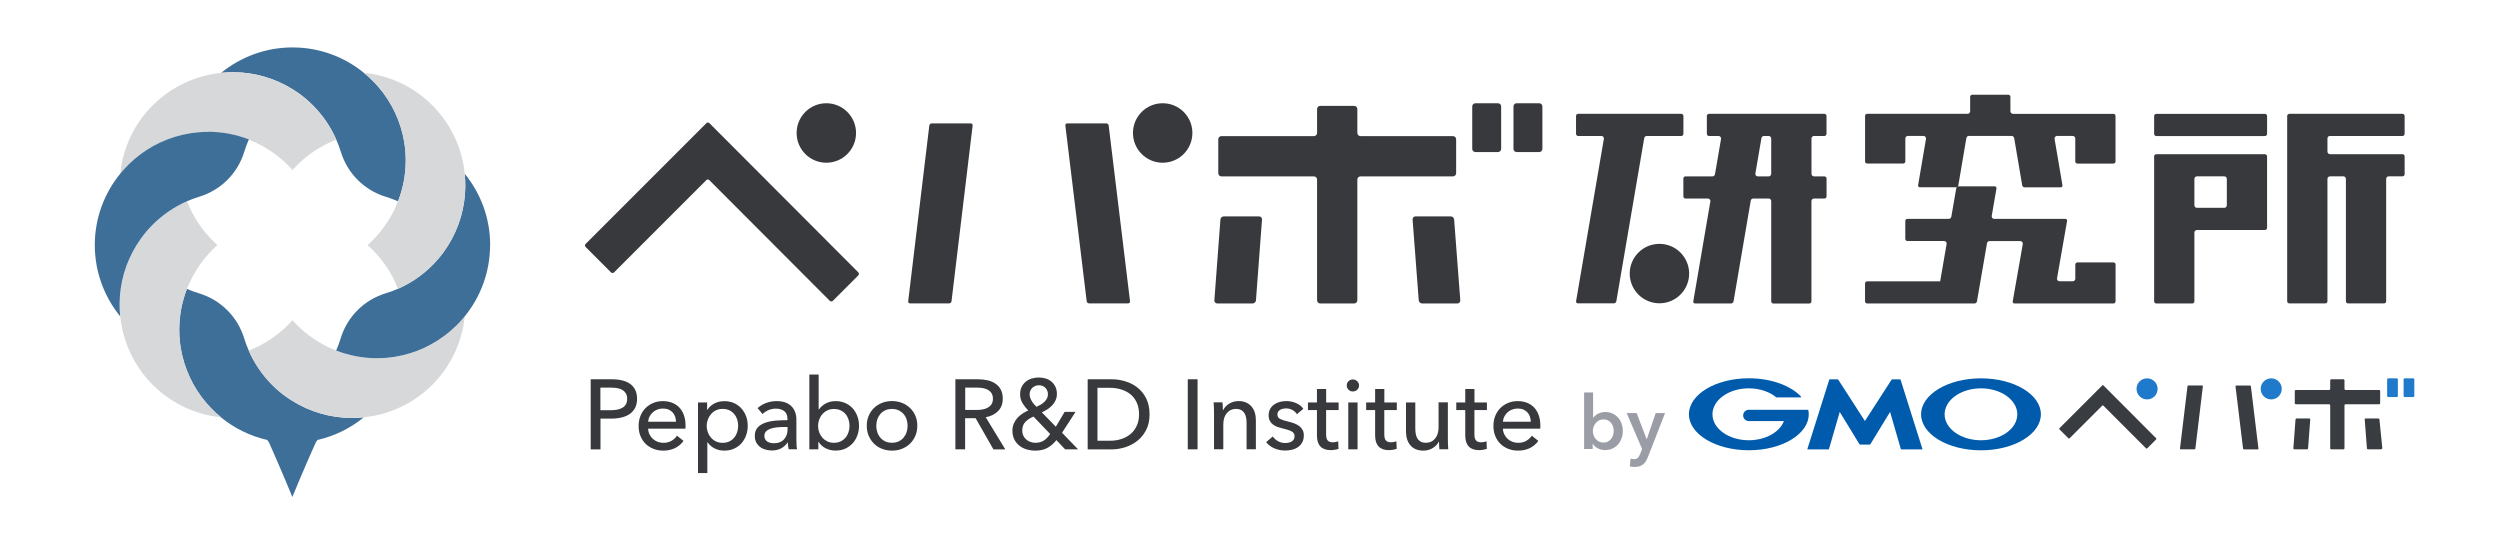 <?xml version="1.0" encoding="UTF-8"?><svg id="_レイヤー_2" xmlns="http://www.w3.org/2000/svg" viewBox="0 0 562 122"><defs><style>.cls-1{fill:none;}.cls-2{fill:#005bac;}.cls-3{fill:#d7d8d9;}.cls-4{fill:#1f7acc;}.cls-5{fill:#3e6f99;}.cls-6{fill:#9a9da6;}.cls-7{fill:#38393c;}.cls-8{fill:#393c41;}</style></defs><g id="_レイヤー_1-2"><g><rect class="cls-1" width="562" height="122"/><g><path class="cls-5" d="m81.79,93.82c-.87.09-1.74.14-2.61.14-.12,0-.24,0-.36,0-4.55-.07-9.08-1.34-13.07-3.82-.51-.32-1.02-.65-1.52-1.01-1.06-.77-2.08-1.63-3.04-2.59-2.26-2.26-4.03-4.89-5.27-7.72-.22-.51-.43-1.02-.62-1.54-.15-.41-.29-.82-.41-1.23-1.49-4.84-5.24-8.6-10.09-10.09-.41-.13-.83-.27-1.24-.41h0c-.52-.19-1.03-.39-1.54-.62-1.12,2.87-1.73,5.97-1.73,9.18,0,1.36.11,2.68.31,3.98.1.61.22,1.2.35,1.79,1.07,4.58,3.38,8.69,6.55,11.95h0c.69.71,1.42,1.38,2.18,2,2.98,2.42,6.51,4.19,10.38,5.07.22.24.4.52.53.83,0,0,2.85,6.42,5.13,11.99,2.27-5.57,5.14-11.99,5.14-11.99.13-.31.3-.59.52-.83,3.87-.88,7.41-2.65,10.38-5.07Z"/><path class="cls-3" d="m102.47,73.33c-3.26,3.17-7.37,5.48-11.94,6.54-.59.14-1.19.26-1.79.36-1.3.2-2.63.31-3.98.31-3.21,0-6.31-.61-9.18-1.73-.52-.2-1.02-.42-1.53-.65-3.15-1.47-5.98-3.57-8.3-6.17-2.31,2.59-5.14,4.69-8.3,6.17-.5.24-1.01.45-1.53.65,1.24,2.82,3,5.45,5.27,7.72.96.96,1.98,1.82,3.04,2.59.5.36,1,.7,1.52,1.01,3.99,2.48,8.52,3.76,13.07,3.82.12,0,.24,0,.36,0,.87,0,1.74-.05,2.61-.14,5.62-.57,11.08-3.01,15.38-7.3,4.3-4.3,6.73-9.76,7.3-15.38-.63.77-1.3,1.5-2.01,2.19Z"/><path class="cls-5" d="m83.98,18.37c-.69-.71-1.42-1.38-2.18-2-4.38-3.57-9.96-5.71-16.04-5.71s-11.66,2.15-16.04,5.71c.87-.09,1.74-.14,2.61-.14.12,0,.24,0,.36,0,4.55.06,9.08,1.34,13.07,3.82.51.32,1.02.66,1.52,1.01,1.06.77,2.08,1.64,3.04,2.6,2.26,2.26,4.03,4.89,5.27,7.71.22.51.43,1.02.62,1.54.15.41.29.82.42,1.24,1.49,4.84,5.24,8.6,10.08,10.08.41.13.83.27,1.24.42.52.19,1.03.39,1.54.61,1.12-2.87,1.73-5.97,1.73-9.18,0-1.35-.11-2.68-.31-3.98-.1-.61-.22-1.2-.35-1.79-1.07-4.58-3.38-8.69-6.55-11.95"/><path class="cls-3" d="m70.31,23.67c-.96-.96-1.98-1.82-3.04-2.6-.5-.36-1-.69-1.52-1.01-3.99-2.48-8.52-3.76-13.07-3.82-.12,0-.24,0-.36,0-.87,0-1.74.05-2.61.14-5.62.57-11.08,3-15.38,7.3-4.3,4.29-6.73,9.76-7.3,15.38.62-.77,1.29-1.5,2-2.18,3.26-3.18,7.37-5.48,11.95-6.55.59-.14,1.19-.26,1.79-.35,1.3-.21,2.63-.31,3.98-.31,3.21,0,6.31.61,9.18,1.73.51.2,1.02.42,1.53.65,3.15,1.47,5.98,3.57,8.3,6.17,2.31-2.59,5.14-4.69,8.3-6.17.5-.24,1.01-.45,1.53-.65-1.24-2.82-3-5.45-5.27-7.71Z"/><path class="cls-5" d="m110.19,55.09c0-6.08-2.15-11.66-5.72-16.04.1.99.14,1.98.13,2.97-.06,4.55-1.34,9.08-3.82,13.07-.32.51-.66,1.02-1.02,1.52-.77,1.06-1.63,2.08-2.59,3.03-2.26,2.27-4.89,4.03-7.71,5.27-.51.22-1.02.43-1.54.62-.41.15-.82.29-1.24.41-4.84,1.49-8.6,5.24-10.09,10.09-.13.41-.27.83-.41,1.23h0c-.19.52-.39,1.03-.62,1.54,2.87,1.12,5.97,1.73,9.18,1.73,1.35,0,2.68-.11,3.98-.31.6-.1,1.2-.22,1.79-.36,4.58-1.06,8.68-3.37,11.94-6.54h0c.71-.69,1.39-1.42,2.01-2.19,3.57-4.38,5.71-9.96,5.71-16.04Z"/><path class="cls-3" d="m104.48,39.05c-.57-5.62-3.01-11.09-7.3-15.38-4.29-4.3-9.76-6.73-15.38-7.3.77.62,1.5,1.29,2.18,2,3.17,3.26,5.48,7.37,6.55,11.95.14.59.26,1.19.35,1.79.21,1.3.31,2.63.31,3.98,0,3.2-.61,6.31-1.73,9.18-.2.52-.42,1.02-.65,1.53-1.47,3.15-3.57,5.98-6.17,8.3,2.6,2.31,4.7,5.14,6.17,8.3.23.5.45,1.01.65,1.53,2.82-1.24,5.45-3,7.71-5.27.96-.95,1.82-1.97,2.59-3.03.36-.5.7-1,1.02-1.52,2.48-3.99,3.76-8.52,3.82-13.07.01-.99-.03-1.98-.13-2.97Z"/><path class="cls-3" d="m47.52,91.82c-3.17-3.26-5.48-7.37-6.55-11.95-.14-.59-.26-1.19-.35-1.79-.21-1.3-.31-2.62-.31-3.98,0-3.2.61-6.31,1.73-9.18.2-.52.42-1.02.66-1.53,1.47-3.15,3.57-5.98,6.17-8.3-2.59-2.31-4.7-5.15-6.17-8.3-.23-.5-.45-1.01-.65-1.53-2.82,1.24-5.45,3-7.71,5.27-.96.96-1.82,1.98-2.59,3.04-.36.49-.7,1-1.02,1.52-2.48,3.99-3.76,8.52-3.82,13.07-.01.99.03,1.98.13,2.97.57,5.62,3.01,11.09,7.3,15.38,4.3,4.3,9.76,6.73,15.38,7.3-.77-.62-1.5-1.29-2.18-2Z"/><path class="cls-5" d="m46.75,29.65c-1.35,0-2.68.11-3.98.31-.6.1-1.2.22-1.79.35-4.58,1.07-8.69,3.37-11.95,6.55-.71.69-1.38,1.42-2,2.18-3.57,4.38-5.72,9.96-5.72,16.04s2.15,11.66,5.71,16.04c-.05-.49-.08-.99-.11-1.48-.02-.49-.03-.99-.02-1.49.06-4.55,1.34-9.08,3.82-13.07h0c.32-.51.66-1.02,1.02-1.52.77-1.06,1.63-2.08,2.59-3.04.28-.28.57-.56.87-.83.59-.53,1.2-1.04,1.83-1.51s1.27-.91,1.94-1.32c.33-.2.67-.4,1.01-.59.68-.38,1.37-.72,2.08-1.03.51-.22,1.02-.43,1.54-.61.41-.15.82-.29,1.24-.42,4.84-1.49,8.6-5.24,10.08-10.08.13-.42.27-.83.42-1.24h0c.19-.52.39-1.03.62-1.54-2.87-1.12-5.97-1.73-9.18-1.73Z"/></g><g><g><g><path class="cls-7" d="m283.04,48.64h-7.93c-.39,0-.73.32-.76.71l-1.36,18.16c-.03.39.27.71.66.71h7.93c.39,0,.73-.32.76-.71l1.36-18.16c.03-.39-.27-.71-.66-.71Z"/><path class="cls-7" d="m326.13,48.64h-7.93c-.39,0-.68.32-.65.71l1.38,18.16c.03.39.37.71.76.71h7.93c.39,0,.68-.32.65-.71l-1.38-18.16c-.03-.39-.37-.71-.76-.71Z"/><path class="cls-7" d="m327.34,38.94v-7.63c0-.39-.32-.71-.71-.71h-20.79c-.39,0-.71-.32-.71-.71v-5.38c0-.39-.32-.71-.71-.71h-7.63c-.39,0-.71.32-.71.71v5.38c0,.39-.32.71-.71.71h-20.79c-.39,0-.71.32-.71.71v7.63c0,.39.32.71.71.71h20.79c.39,0,.71.32.71.71v27.15c0,.39.32.71.71.71h7.63c.39,0,.71-.32.71-.71v-27.15c0-.39.32-.71.71-.71h20.79c.39,0,.71-.32.71-.71Z"/><path class="cls-7" d="m331.67,23.21h5.08c.39,0,.71.32.71.71v9.55c0,.39-.32.71-.71.71h-5.08c-.39,0-.71-.32-.71-.71v-9.55c0-.39.32-.71.71-.71Z"/><path class="cls-7" d="m340.94,23.21h5.08c.39,0,.71.32.71.71v9.55c0,.39-.32.71-.71.71h-5.08c-.39,0-.71-.32-.71-.71v-9.55c0-.39.32-.71.71-.71Z"/></g><g><path class="cls-7" d="m192.95,61.23l-33.48-33.55c-.19-.19-.49-.19-.67,0l-1.65,1.65-.34.34s-.15.15-.34.34l-24.83,24.83c-.19.19-.19.49,0,.67l5.72,5.72c.19.19.49.19.68,0l20.74-20.74c.19-.19.49-.19.67,0l27.09,27.14c.19.19.49.19.68,0l5.72-5.72c.19-.19.19-.49,0-.67Z"/><path class="cls-7" d="m185.76,36.58c3.69,0,6.68-2.99,6.68-6.68s-2.99-6.69-6.68-6.69-6.68,2.99-6.68,6.69,2.99,6.68,6.68,6.68Z"/></g><g><path class="cls-7" d="m218.23,27.74h-8.79c-.26,0-.5.21-.53.47l-4.75,39.52c-.03.26.16.47.42.47h8.79c.26,0,.5-.21.53-.47l4.75-39.52c.03-.26-.16-.47-.42-.47Z"/><path class="cls-7" d="m248.7,27.74h-8.79c-.26,0-.45.21-.42.47l4.8,39.52c.03.26.27.47.53.47h8.79c.26,0,.45-.21.42-.47l-4.8-39.52c-.03-.26-.27-.47-.54-.47Z"/><path class="cls-7" d="m261.37,23.21c-3.69,0-6.68,2.99-6.68,6.68s2.99,6.69,6.68,6.69,6.68-2.99,6.68-6.69-2.99-6.68-6.68-6.68Z"/></g><g><path class="cls-7" d="m484.73,25.6h24.43c.26,0,.48.21.48.48v4.02c0,.26-.21.48-.48.48h-24.43c-.26,0-.48-.21-.48-.48v-4.02c0-.26.21-.48.48-.48Z"/><path class="cls-7" d="m523.79,30.57h16.29c.26,0,.48-.22.48-.48v-4.02c0-.26-.21-.48-.48-.48h-25.44c-.26,0-.48.21-.48.48h0v41.66c0,.26.21.48.48.48h8.09c.26,0,.48-.21.48-.48v-27.51c0-.32.26-.58.58-.58h3c.32,0,.57.26.57.57v27.52c0,.26.21.48.48.48h8.09c.26,0,.48-.21.48-.48v-27.53c0-.31.25-.56.56-.56h3.11c.26,0,.48-.22.48-.48v-4.02c0-.26-.22-.48-.48-.48h-16.29c-.32,0-.58-.26-.58-.58v-2.96c0-.32.26-.57.57-.57Z"/><path class="cls-7" d="m509.16,34.67h-24.43c-.26,0-.48.21-.48.48h0v32.59c0,.26.21.48.48.48h8.09c.26,0,.48-.21.48-.48v-15.46c0-.32.26-.58.58-.58h15.28c.26,0,.48-.21.48-.48h0v-16.07h0c0-.09-.03-.17-.08-.25-.08-.14-.23-.23-.4-.23Zm-8.57,11.47c0,.32-.26.58-.58.58h-6.14c-.31,0-.57-.25-.57-.57v-5.94c0-.32.26-.57.57-.57h6.15c.32,0,.57.26.57.57v5.93Z"/></g><path class="cls-7" d="m475.58,59.47c0-.26-.21-.48-.48-.48h-8.09c-.26,0-.48.22-.48.48v3.19c0,.32-.26.57-.57.57h-2.98c-.35,0-.62-.32-.56-.66l2.26-12.9c.04-.26-.13-.47-.4-.47h-15.98c-.35,0-.62-.32-.56-.66l1.07-6.18c.04-.26-.13-.47-.4-.47h-8.09c-.09,0-.18.03-.27.08.1-.09.17-.2.19-.33l1.8-10.61c.05-.27.28-.47.55-.47h9.63c.28,0,.53.21.57.49l1.8,10.6c.04.26.3.47.56.47h8.09c.26,0,.44-.21.4-.47l-1.77-10.42c-.06-.35.21-.67.56-.67h3.53c.31,0,.56.25.56.56v5.17c0,.26.21.48.48.48h8.09c.26,0,.48-.21.48-.48v-10.22c0-.26-.21-.48-.48-.48h-22.57c-.32,0-.58-.26-.58-.58v-3.24c0-.26-.21-.48-.48-.48h-8.09c-.26,0-.48.22-.48.48v3.25c0,.31-.25.56-.56.56h-22.58c-.2,0-.48.12-.48.48v10.22c0,.26.21.48.48.48h8.09c.26,0,.48-.21.48-.48v-5.15c0-.32.26-.58.58-.58h3.49c.36,0,.63.32.57.68l-1.77,10.4c-.04.26.14.47.4.47h8.09c.09,0,.18-.03.27-.08-.1.08-.17.2-.19.33l-1.1,6.37c-.05.28-.29.48-.57.48h-9.3c-.26,0-.48.21-.48.48v4.02c0,.26.22.48.48.48h8.25c.35,0,.62.32.56.66l-1.45,8.4h-16.41c-.26,0-.48.21-.48.48v4.02c0,.26.22.48.48.48h19.26s4.86,0,4.86,0c.26,0,.52-.21.56-.47l2.26-13.08c.05-.28.29-.48.57-.48h6.9c.36,0,.63.33.57.68l-2.26,12.88c-.04.26.13.47.4.47h14.15s8.09,0,8.09,0c.26,0,.48-.21.48-.48v-8.26Z"/><g><path class="cls-7" d="m370.19,30.57h7.76c.26,0,.48-.22.48-.48v-4.02c0-.26-.22-.48-.48-.48h-23.18c-.26,0-.48.21-.48.48v4.02c0,.26.22.48.48.48h5.25c.33,0,.58.3.53.63l-6.25,36.52c-.04.26.13.47.4.47h8.09c.26,0,.51-.21.56-.47l6.27-36.67c.05-.28.29-.48.57-.48Z"/><path class="cls-7" d="m407.78,30.57h2.34c.26,0,.48-.22.48-.48v-4.02c0-.26-.21-.48-.48-.48h-25.94c-.26,0-.48.21-.48.48v4.02c0,.26.22.48.48.48h2.16c.34,0,.61.31.55.65l-1.36,7.95c-.05.28-.29.48-.57.48h-6.06c-.26,0-.48.21-.48.48v4.02c0,.26.21.48.48.48h5.04c.35,0,.61.31.55.65l-3.84,22.47c-.04.26.13.47.4.47h8.09c.26,0,.51-.21.56-.47l3.87-22.66c.05-.27.28-.46.55-.46h3.48c.31,0,.57.26.57.57v22.55c0,.26.21.48.47.48h8.09c.26,0,.48-.21.48-.48v-22.55c0-.32.26-.57.58-.57h2.34c.26,0,.48-.22.48-.48v-4.02c0-.26-.21-.48-.48-.48h-2.33c-.32,0-.58-.26-.58-.58v-7.94c0-.31.26-.57.57-.57Zm-9.62,8.51c0,.32-.26.57-.57.57h-2.44c-.34,0-.6-.31-.54-.64l1.36-7.96c.05-.28.29-.48.57-.48h1.06c.32,0,.57.26.57.57v7.93Z"/><path class="cls-7" d="m373.04,54.82c-3.69,0-6.68,2.99-6.68,6.68s2.99,6.68,6.68,6.68,6.68-2.99,6.68-6.68-2.99-6.68-6.68-6.68Z"/></g></g><g><path class="cls-7" d="m132.77,85.26h4.81c.85,0,1.62.09,2.31.26s1.29.43,1.78.79c.49.36.87.81,1.14,1.36.27.55.4,1.21.4,1.98s-.14,1.46-.43,2.02c-.29.56-.69,1.02-1.2,1.38-.51.36-1.12.62-1.82.79-.7.17-1.46.26-2.28.26h-2.49v6.92h-2.2v-15.75Zm2.2,6.96h2.34c.53,0,1.03-.05,1.48-.14.45-.1.84-.24,1.17-.44.33-.2.58-.46.76-.79s.27-.73.27-1.2-.09-.87-.28-1.19c-.19-.32-.44-.58-.76-.78-.32-.2-.7-.34-1.15-.42-.44-.08-.93-.12-1.45-.12h-2.38v5.09Z"/><path class="cls-7" d="m154.11,95.65v.36c0,.12,0,.24-.02.36h-8.39c.01.44.11.86.3,1.25.18.39.43.73.74,1.02s.67.51,1.08.67.84.24,1.3.24c.71,0,1.33-.16,1.85-.47.52-.31.93-.69,1.22-1.14l1.47,1.18c-.56.75-1.23,1.3-1.99,1.65-.76.35-1.61.53-2.55.53-.8,0-1.54-.13-2.22-.4-.68-.27-1.27-.64-1.76-1.12s-.88-1.06-1.16-1.75c-.28-.68-.42-1.44-.42-2.27s.14-1.57.41-2.26c.27-.69.66-1.28,1.15-1.77.49-.49,1.07-.87,1.74-1.15s1.39-.41,2.16-.41,1.48.13,2.11.38,1.17.62,1.61,1.09c.44.48.78,1.05,1.01,1.72s.36,1.43.36,2.28Zm-2.14-.84c-.01-.42-.09-.8-.21-1.17-.13-.36-.31-.68-.56-.94-.24-.27-.55-.48-.91-.63-.36-.16-.79-.23-1.28-.23-.44,0-.86.08-1.26.23s-.73.37-1.02.63c-.29.27-.53.58-.71.94-.19.36-.29.75-.32,1.17h6.27Z"/><path class="cls-7" d="m159,106.35h-2.09v-15.88h2.05v1.65h.07c.34-.56.84-1.03,1.5-1.39.66-.36,1.42-.55,2.3-.55.78,0,1.5.14,2.14.42.64.28,1.2.67,1.66,1.18.47.5.82,1.09,1.08,1.77s.38,1.4.38,2.17-.13,1.5-.38,2.18c-.25.68-.61,1.28-1.06,1.78-.46.5-1.01.9-1.66,1.19-.65.29-1.38.43-2.2.43-.75,0-1.46-.16-2.13-.49-.67-.33-1.19-.79-1.58-1.38h-.07v6.92Zm6.94-10.63c0-.49-.07-.96-.22-1.42-.15-.46-.37-.87-.67-1.22-.3-.36-.66-.64-1.1-.85-.44-.21-.95-.31-1.52-.31-.53,0-1.02.1-1.46.31-.44.21-.81.49-1.12.85-.31.36-.55.76-.72,1.22-.17.46-.26.94-.26,1.45s.09.99.26,1.45c.17.46.41.86.72,1.21.31.35.69.63,1.12.83.44.21.92.31,1.46.31.58,0,1.09-.11,1.52-.32.44-.21.8-.5,1.1-.86.3-.36.52-.76.67-1.22.15-.46.22-.93.22-1.42Z"/><path class="cls-7" d="m177.02,94.18c0-.79-.24-1.37-.71-1.75-.47-.38-1.11-.57-1.89-.57-.59,0-1.15.11-1.68.34s-.97.52-1.32.88l-1.11-1.33c.52-.49,1.15-.87,1.9-1.16.75-.28,1.55-.42,2.41-.42.76,0,1.41.11,1.97.32s1.01.51,1.37.88c.36.37.62.81.8,1.31s.27,1.05.27,1.62v4.61c0,.36.01.73.03,1.12.02.39.06.72.12.97h-1.89c-.12-.5-.18-1.01-.18-1.51h-.07c-.39.56-.87,1-1.46,1.31-.59.31-1.28.47-2.08.47-.41,0-.85-.06-1.3-.17-.45-.11-.87-.29-1.23-.55-.37-.25-.68-.59-.92-1s-.37-.93-.37-1.54c0-.8.21-1.43.64-1.9.43-.47.99-.82,1.69-1.07s1.48-.4,2.36-.48c.87-.07,1.76-.11,2.65-.11v-.29Zm-.51,1.8c-.52,0-1.06.02-1.61.07-.56.04-1.06.13-1.51.27-.45.13-.83.33-1.12.6s-.44.62-.44,1.07c0,.31.06.57.19.78.13.21.29.38.5.51.21.13.44.23.69.28.25.05.51.08.78.08.98,0,1.73-.29,2.26-.88.53-.59.79-1.32.79-2.21v-.56h-.51Z"/><path class="cls-7" d="m183.96,99.34v1.67h-2.02v-16.82h2.09v7.85h.07c.35-.52.85-.96,1.49-1.32.64-.36,1.39-.55,2.26-.55.78,0,1.5.14,2.14.42.64.28,1.2.67,1.66,1.18.47.5.82,1.09,1.08,1.77.25.67.38,1.4.38,2.17s-.13,1.5-.38,2.18c-.25.68-.61,1.28-1.07,1.78-.46.5-1.01.9-1.66,1.19-.65.29-1.38.43-2.2.43-.75,0-1.47-.17-2.15-.5-.68-.33-1.23-.82-1.64-1.46h-.04Zm7.01-3.61c0-.49-.07-.96-.22-1.42s-.37-.87-.67-1.22c-.3-.35-.66-.64-1.1-.84-.44-.21-.95-.31-1.52-.31-.53,0-1.02.1-1.46.31-.44.21-.81.49-1.12.84s-.55.76-.72,1.22c-.17.46-.26.94-.26,1.44s.09.98.26,1.44c.17.46.41.86.72,1.21.31.35.69.62,1.12.83.44.21.92.31,1.46.31.58,0,1.09-.11,1.52-.32.44-.21.8-.5,1.1-.85.3-.35.52-.76.67-1.22.15-.46.22-.93.22-1.42Z"/><path class="cls-7" d="m206.21,95.71c0,.82-.14,1.56-.43,2.25-.29.68-.69,1.27-1.2,1.77s-1.12.88-1.81,1.16-1.45.41-2.25.41-1.55-.14-2.25-.41-1.3-.66-1.8-1.16-.9-1.09-1.19-1.77c-.29-.68-.43-1.43-.43-2.25s.14-1.56.43-2.24c.29-.67.69-1.26,1.19-1.75s1.1-.87,1.8-1.15,1.45-.41,2.25-.41,1.55.14,2.25.41,1.3.66,1.81,1.15.91,1.07,1.2,1.75c.29.68.43,1.42.43,2.24Zm-2.18.01c0-.5-.08-.98-.23-1.44s-.38-.86-.68-1.21-.67-.62-1.1-.83c-.44-.21-.94-.31-1.51-.31s-1.07.1-1.51.31c-.44.21-.81.48-1.1.83s-.53.75-.68,1.21-.23.94-.23,1.44.08.98.23,1.44.38.87.68,1.22.67.64,1.1.84c.44.21.94.31,1.51.31s1.07-.1,1.51-.31c.44-.21.81-.49,1.1-.84s.53-.76.68-1.22.23-.94.23-1.44Z"/><path class="cls-7" d="m216.97,101.01h-2.2v-15.75h5.05c.76,0,1.48.08,2.16.23s1.28.4,1.79.75c.51.34.92.79,1.21,1.35.3.56.44,1.23.44,2.04,0,1.16-.36,2.09-1.07,2.8-.71.71-1.63,1.16-2.76,1.36l4.4,7.23h-2.67l-4-7.01h-2.36v7.01Zm0-8.85h2.54c.52,0,1-.04,1.45-.13.44-.09.83-.23,1.17-.43.33-.2.6-.46.79-.78.19-.32.29-.72.29-1.19s-.1-.87-.29-1.19c-.19-.32-.45-.57-.77-.77-.32-.19-.69-.33-1.12-.41-.43-.08-.88-.12-1.36-.12h-2.69v5.03Z"/><path class="cls-7" d="m238.75,97.29l3.6,3.72h-2.91l-1.96-2.07c-.59.74-1.26,1.32-2.01,1.74-.75.42-1.67.62-2.77.62-.68,0-1.33-.1-1.96-.29s-1.17-.48-1.63-.86-.84-.85-1.11-1.4c-.27-.56-.41-1.2-.41-1.92,0-.59.1-1.12.3-1.59s.47-.89.79-1.26c.33-.37.71-.7,1.14-.98.43-.28.87-.53,1.32-.73-.51-.52-.94-1.07-1.29-1.66-.35-.59-.53-1.23-.53-1.95,0-.64.11-1.19.34-1.67.23-.47.54-.87.93-1.19.39-.32.84-.56,1.35-.71s1.03-.23,1.58-.23,1.07.08,1.56.23.92.39,1.29.7c.37.31.67.7.89,1.16s.33.99.33,1.6c0,.52-.09.99-.28,1.4-.18.42-.43.79-.74,1.13s-.67.65-1.08.91-.83.5-1.28.71l3.14,3.23,1.98-3.34h2.45l-3.03,4.69Zm-6.41-3.65c-.77.33-1.39.73-1.85,1.22s-.69,1.13-.69,1.94c0,.42.08.79.24,1.13.16.34.38.63.66.87s.59.42.95.55.72.19,1.09.19c.76,0,1.39-.17,1.91-.5.52-.33.99-.83,1.42-1.48l-3.74-3.92Zm3.23-5.03c0-.56-.19-1.04-.56-1.42-.38-.39-.86-.58-1.45-.58s-1.11.19-1.5.58c-.4.39-.6.89-.6,1.51,0,.25.05.5.14.76.1.25.22.5.37.75s.31.47.5.68c.18.21.37.39.54.56.32-.15.64-.31.95-.49s.58-.39.82-.62c.24-.24.43-.5.58-.78.15-.28.22-.59.22-.93Z"/><path class="cls-7" d="m244.51,85.26h5.41c1.01,0,2.02.15,3.02.45,1.01.3,1.92.76,2.74,1.4s1.48,1.45,1.98,2.45c.5.99.76,2.19.76,3.58s-.25,2.52-.76,3.5c-.5.99-1.16,1.8-1.98,2.45s-1.73,1.13-2.74,1.45c-1.01.32-2.02.48-3.02.48h-5.41v-15.75Zm2.2,13.82h2.76c.95,0,1.83-.13,2.64-.4.81-.27,1.5-.65,2.09-1.16s1.04-1.13,1.37-1.87c.33-.74.49-1.58.49-2.51s-.16-1.84-.49-2.58-.78-1.36-1.37-1.86-1.28-.87-2.09-1.13-1.69-.39-2.64-.39h-2.76v11.9Z"/><path class="cls-7" d="m269.21,101.01h-2.2v-15.75h2.2v15.75Z"/><path class="cls-7" d="m274.81,90.46c.03.27.05.57.07.9.01.33.02.61.02.83h.07c.13-.28.31-.54.54-.79s.49-.46.79-.65c.3-.18.62-.33.98-.43.36-.1.73-.16,1.11-.16.68,0,1.27.11,1.76.34.49.23.9.54,1.22.92s.57.84.72,1.36c.16.52.23,1.08.23,1.67v6.54h-2.09v-5.85c0-.43-.03-.84-.1-1.22-.07-.39-.19-.73-.37-1.02-.18-.3-.42-.53-.73-.71-.31-.18-.71-.27-1.2-.27-.83,0-1.51.32-2.04.95s-.79,1.47-.79,2.52v5.61h-2.09v-8.28c0-.28,0-.65-.02-1.09-.01-.44-.04-.84-.07-1.18h1.98Z"/><path class="cls-7" d="m291.56,93.13c-.24-.39-.57-.7-1-.95-.43-.24-.91-.37-1.45-.37-.24,0-.48.03-.71.08-.24.05-.45.13-.63.24-.18.11-.33.25-.44.42s-.17.38-.17.63c0,.45.2.78.6.99.4.21,1,.41,1.8.59.5.12.97.26,1.4.42.43.16.8.37,1.12.61.32.24.57.54.75.88.18.34.27.74.27,1.2,0,.62-.12,1.15-.36,1.58-.24.43-.55.78-.95,1.06-.39.27-.84.47-1.35.59-.5.12-1.02.18-1.56.18-.8,0-1.58-.16-2.35-.47s-1.4-.79-1.9-1.42l1.49-1.27c.28.42.67.76,1.17,1.05.5.28,1.04.42,1.63.42.27,0,.52-.03.77-.08.24-.05.47-.14.67-.26.2-.12.36-.27.48-.47.12-.19.18-.44.18-.73,0-.49-.23-.85-.7-1.09s-1.15-.46-2.06-.67c-.36-.09-.72-.2-1.08-.32-.36-.13-.69-.3-.99-.52-.3-.22-.54-.5-.72-.83-.19-.33-.28-.75-.28-1.23,0-.56.11-1.05.34-1.46.23-.41.53-.74.9-1,.37-.26.79-.45,1.27-.58.47-.13.96-.19,1.47-.19.76,0,1.49.15,2.19.45.7.3,1.25.73,1.63,1.29l-1.45,1.22Z"/><path class="cls-7" d="m300.91,92.18h-2.8v5.48c0,.64.12,1.09.36,1.36.24.27.61.41,1.14.41.19,0,.4-.02.62-.06.22-.04.42-.1.6-.18l.07,1.71c-.25.09-.53.16-.84.21-.3.05-.62.08-.94.08-.99,0-1.75-.27-2.28-.82-.53-.55-.79-1.37-.79-2.47v-5.72h-2.02v-1.71h2.02v-3.03h2.07v3.03h2.8v1.71Z"/><path class="cls-7" d="m305.51,86.66c0,.39-.14.7-.41.96-.27.25-.6.38-.98.38s-.71-.13-.97-.39c-.26-.26-.4-.57-.4-.95s.13-.71.4-.97c.27-.26.59-.39.97-.39s.71.13.98.39c.27.26.41.58.41.97Zm-.33,14.35h-2.09v-10.54h2.09v10.54Z"/><path class="cls-7" d="m313.99,92.18h-2.8v5.48c0,.64.12,1.09.36,1.36.24.27.61.41,1.14.41.19,0,.4-.02.62-.06.22-.04.42-.1.6-.18l.07,1.71c-.25.09-.53.16-.84.21-.3.05-.62.08-.94.08-.99,0-1.75-.27-2.28-.82-.53-.55-.79-1.37-.79-2.47v-5.72h-2.02v-1.71h2.02v-3.03h2.07v3.03h2.8v1.71Z"/><path class="cls-7" d="m323.58,101.01c-.03-.27-.05-.57-.07-.9-.01-.33-.02-.61-.02-.83h-.04c-.27.56-.72,1.04-1.35,1.43-.63.39-1.33.59-2.1.59-.68,0-1.27-.11-1.77-.33-.5-.22-.91-.53-1.22-.92-.32-.39-.56-.85-.71-1.37-.16-.52-.23-1.07-.23-1.67v-6.54h2.09v5.83c0,.43.03.84.1,1.23.07.39.19.74.37,1.03.18.3.42.53.73.71s.71.27,1.2.27c.84,0,1.53-.31,2.05-.95.52-.63.78-1.47.78-2.53v-5.61h2.09v8.28c0,.28,0,.65.02,1.09.01.45.04.84.07,1.18h-1.98Z"/><path class="cls-7" d="m334.25,92.18h-2.8v5.48c0,.64.12,1.09.36,1.36.24.27.61.41,1.14.41.19,0,.4-.02.62-.06.22-.04.42-.1.6-.18l.07,1.71c-.25.09-.53.16-.84.21-.3.05-.62.08-.94.08-.99,0-1.75-.27-2.28-.82-.53-.55-.79-1.37-.79-2.47v-5.72h-2.02v-1.71h2.02v-3.03h2.07v3.03h2.8v1.71Z"/><path class="cls-7" d="m346.27,95.65v.36c0,.12,0,.24-.02.36h-8.39c.01.44.11.86.3,1.25.18.39.43.73.74,1.02s.67.51,1.08.67.84.24,1.3.24c.71,0,1.33-.16,1.85-.47.52-.31.93-.69,1.22-1.14l1.47,1.18c-.56.75-1.23,1.3-1.99,1.65-.76.35-1.61.53-2.55.53-.8,0-1.54-.13-2.22-.4-.68-.27-1.27-.64-1.76-1.12s-.88-1.06-1.16-1.75c-.28-.68-.42-1.44-.42-2.27s.14-1.57.41-2.26c.27-.69.66-1.28,1.15-1.77.49-.49,1.07-.87,1.74-1.15s1.39-.41,2.16-.41,1.48.13,2.11.38,1.17.62,1.61,1.09c.44.48.78,1.05,1.01,1.72s.36,1.43.36,2.28Zm-2.14-.84c-.01-.42-.09-.8-.21-1.17-.13-.36-.31-.68-.56-.94-.24-.27-.55-.48-.91-.63-.36-.16-.79-.23-1.28-.23-.44,0-.86.08-1.26.23s-.73.37-1.02.63c-.29.27-.53.58-.71.94-.19.36-.29.75-.32,1.17h6.27Z"/><g><g><path class="cls-2" d="m419.23,99.95h1.07c.05,0,.12-.04.15-.08l4.44-7.27,2.41,8.32c.01.05.07.1.13.1h4.66c.05,0,.09-.04.07-.09l-4.91-15.56c-.02-.05-.07-.09-.13-.09h-1.75c-.05,0-.12.04-.15.08l-5.99,9.28-5.99-9.28s-.1-.08-.15-.08h-1.75c-.06,0-.11.04-.13.09l-4.91,15.56c-.02.05.01.09.07.09h4.66c.06,0,.11-.04.13-.1l2.41-8.32,4.44,7.27s.09.08.15.08h1.07Z"/><path class="cls-2" d="m406.51,92.2h0s-.05-.08-.1-.08h-13.28c-.7,0-1.27.57-1.27,1.27s.57,1.27,1.27,1.27h7.89c-.94,2.48-4.12,4.31-7.89,4.31-4.51,0-8.17-2.61-8.17-5.83s3.66-5.84,8.17-5.84c2.47,0,4.67.78,6.17,2.01,0,0,.01,0,.02.01.01.01.03.01.05.01h5.43c.05,0,.1-.04.1-.1,0-.02,0-.04-.02-.06,0,0,0,0,0-.01-2.31-2.46-6.7-4.12-11.74-4.12-7.44,0-13.47,3.62-13.47,8.09s6.03,8.09,13.47,8.09,13.46-3.62,13.46-8.09c0-.31-.03-.63-.09-.94"/><path class="cls-2" d="m445.32,85.05c-7.44,0-13.46,3.62-13.46,8.09s6.03,8.09,13.46,8.09,13.47-3.62,13.47-8.09-6.03-8.09-13.47-8.09m0,13.92c-4.51,0-8.17-2.61-8.17-5.83s3.66-5.84,8.17-5.84,8.17,2.62,8.17,5.84-3.66,5.83-8.17,5.83"/></g><path class="cls-8" d="m515.55,100.76c-.01.14.09.25.23.25h2.81c.14,0,.26-.11.27-.25l.48-6.44c.01-.14-.09-.25-.23-.25h-2.81c-.14,0-.26.11-.27.25l-.48,6.44Z"/><path class="cls-8" d="m531.82,94.07c-.14,0-.24.11-.23.25l.49,6.44c.01.14.13.25.27.25h2.81c.14,0,.4-.11.39-.25l-.65-6.44c-.01-.14-.13-.25-.27-.25h-2.81Z"/><path class="cls-8" d="m534.81,90.88c.14,0,.25-.11.25-.25v-2.71c0-.14-.11-.25-.25-.25h-7.52c-.14,0-.25-.11-.25-.25v-1.91c0-.14-.11-.25-.25-.25h-2.71c-.14,0-.25.11-.25.25v1.91c0,.14-.11.25-.25.25h-7.46c-.14,0-.25.11-.25.25v2.71c0,.14.11.25.25.25h7.46c.14,0,.25.11.25.25v9.63c0,.14.11.25.25.25h2.71c.14,0,.25-.11.25-.25v-9.63c0-.14.11-.25.25-.25h7.52Z"/><path class="cls-8" d="m462.96,96.27c-.07.07-.07.17,0,.24l2.03,2.03c.07.07.17.07.24,0l7.36-7.36c.07-.07.17-.07.24,0l9.61,9.62c.07.07.17.07.24,0l2.03-2.03c.07-.07.07-.17,0-.24l-11.87-11.9c-.07-.07-.17-.07-.24,0l-9.63,9.63Z"/><path class="cls-8" d="m490.06,100.84c-.01.09.06.17.15.17h3.12c.09,0,.18-.08.19-.17l1.69-14.02c.01-.09-.06-.17-.15-.17h-3.12c-.09,0-.18.08-.19.17l-1.69,14.02Z"/><path class="cls-8" d="m502.69,86.66c-.09,0-.16.08-.15.17l1.7,14.02c.01.09.1.17.19.17h3.12c.09,0,.16-.08.15-.17l-1.7-14.02c-.01-.09-.1-.17-.19-.17h-3.12Z"/><g><rect class="cls-4" x="536.63" y="85.05" width="2.41" height="4.21" rx=".25" ry=".25"/><rect class="cls-4" x="540.33" y="85.05" width="2.41" height="4.21" rx=".25" ry=".25"/><path class="cls-4" d="m482.66,89.79c1.31,0,2.37-1.06,2.37-2.37s-1.06-2.37-2.37-2.37-2.37,1.06-2.37,2.37,1.06,2.37,2.37,2.37"/><path class="cls-4" d="m510.57,85.05c-1.31,0-2.37,1.06-2.37,2.37s1.06,2.37,2.37,2.37,2.37-1.06,2.37-2.37-1.06-2.37-2.37-2.37"/></g><g><path class="cls-6" d="m358.13,88.21v5.67h.05c.1-.13.23-.28.39-.42.16-.15.34-.28.56-.4.22-.12.47-.23.77-.31.29-.08.62-.13.99-.13.57,0,1.1.11,1.58.33s.9.52,1.24.9c.35.38.62.83.81,1.35.19.52.29,1.07.29,1.67s-.09,1.15-.28,1.67c-.19.52-.45.98-.79,1.36-.34.39-.76.7-1.24.93-.49.23-1.04.35-1.66.35-.57,0-1.11-.12-1.61-.37-.5-.25-.89-.61-1.17-1.08h-.03v1.21h-1.92v-12.72h2.02Zm4.63,8.65c0-.31-.05-.63-.14-.93-.1-.31-.24-.59-.43-.83-.19-.25-.43-.45-.72-.6-.29-.15-.63-.23-1.03-.23-.37,0-.7.08-.99.24-.29.16-.54.36-.75.61-.21.25-.36.53-.47.84-.11.31-.16.63-.16.94s.05.63.16.93c.11.31.26.59.47.83.21.25.46.45.75.6.29.15.62.23.99.23.39,0,.73-.08,1.03-.24.29-.16.53-.36.72-.61.19-.25.33-.53.43-.84.1-.31.14-.63.14-.94Z"/><path class="cls-6" d="m365.68,92.86h2.24l2.25,5.87h.03l2-5.87h2.1l-3.82,9.81c-.15.37-.3.7-.47.98-.17.29-.37.53-.61.72-.24.2-.51.35-.83.45-.32.1-.7.15-1.15.15-.17,0-.34,0-.51-.03-.17-.02-.35-.05-.53-.09l.17-1.75c.13.04.27.08.4.09.13.02.25.03.36.03.21,0,.39-.03.54-.08.15-.05.27-.13.37-.24.1-.11.19-.24.27-.39.08-.16.16-.34.25-.56l.4-1.03-3.47-8.08Z"/></g></g></g></g></g></g></svg>